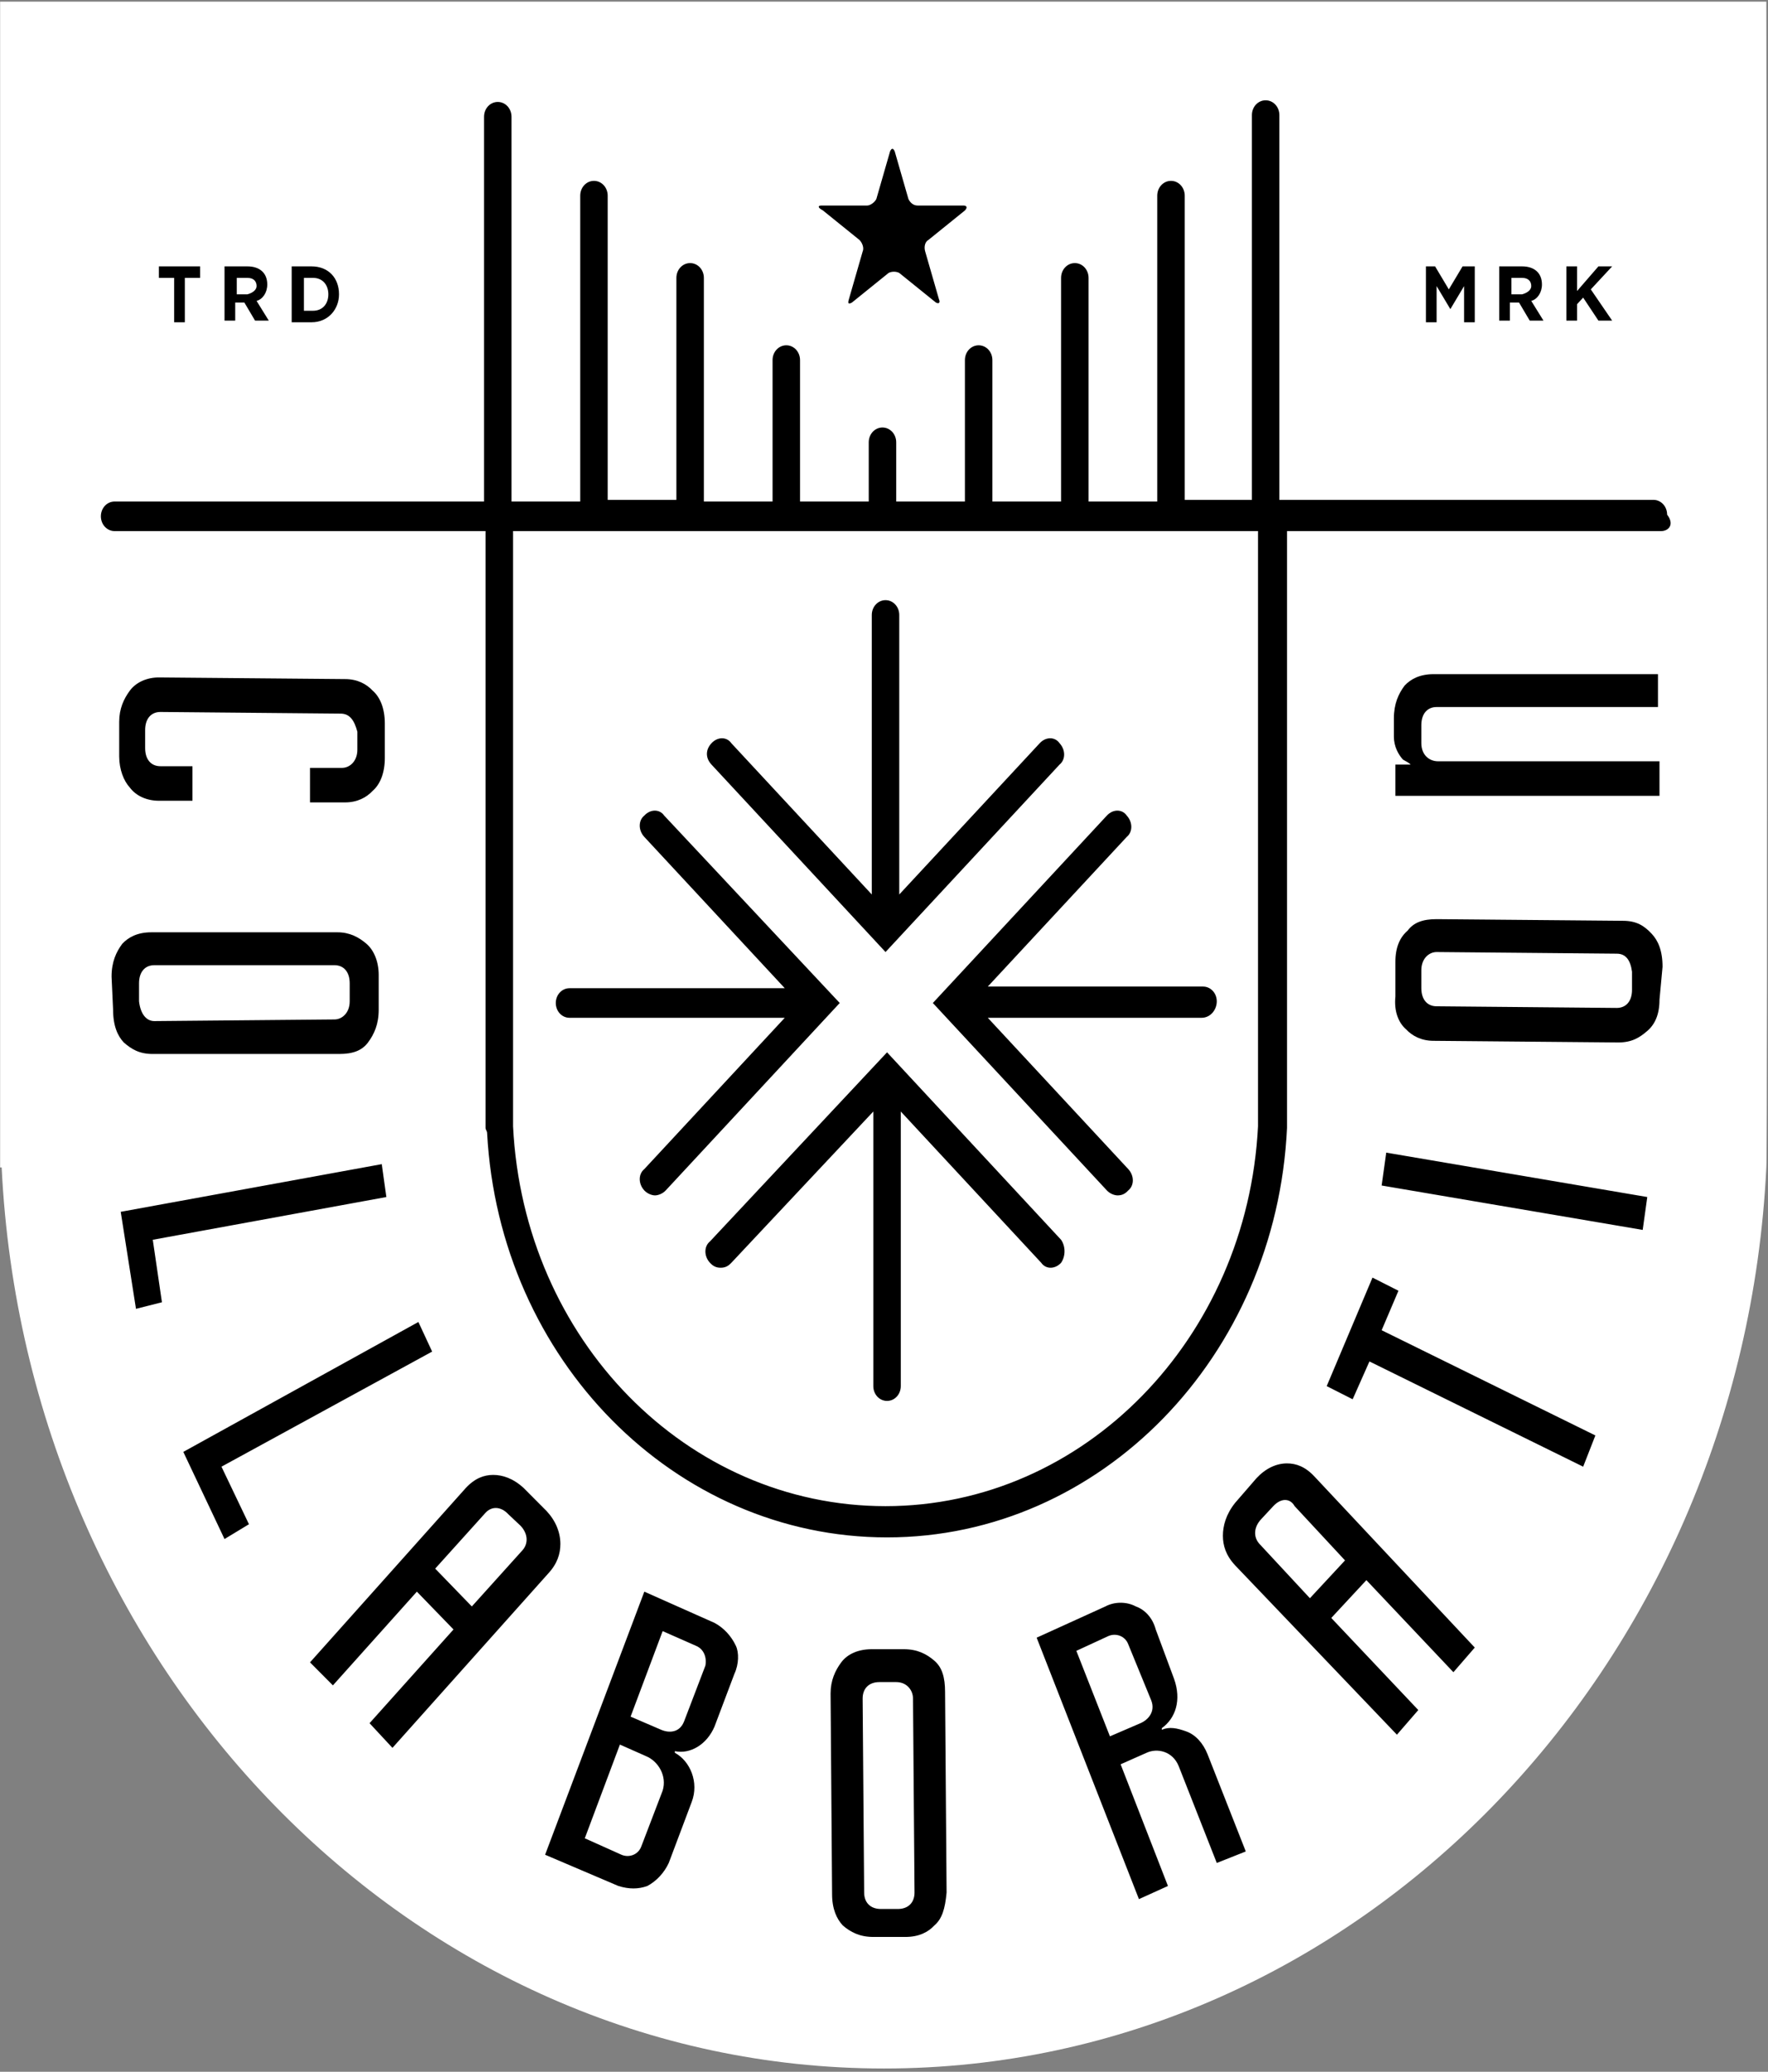 <?xml version="1.0" encoding="UTF-8" standalone="no"?>
<svg width="128px" height="150px" viewBox="0 0 128 150" version="1.1" xmlns="http://www.w3.org/2000/svg" xmlns:xlink="http://www.w3.org/1999/xlink" xmlns:sketch="http://www.bohemiancoding.com/sketch/ns">
    <rect x="0" y="0" width="128" height="150" fill="#808080" stroke="none"/>
    <!-- Generator: Sketch 3.2.2 (9983) - http://www.bohemiancoding.com/sketch -->
    <title>collaboration-white</title>
    <desc>Created with Sketch.</desc>
    <defs></defs>
    <g id="Page-1" stroke="none" stroke-width="1" fill="none" fill-rule="evenodd" sketch:type="MSPage">
        <g id="collaboration-white" sketch:type="MSLayerGroup" transform="translate(-1, 0)">
            <g id="Page-1" sketch:type="MSShapeGroup">
                <g id="collaboration">
                    <g id="Group">
                        <path d="M126.56,3.452 L4.104,3.452 L4.104,84.286 L4.214,84.286 C5.872,119.048 32.618,146.786 65.332,146.786 C98.045,146.786 124.791,119.167 126.449,84.286 L126.449,84.286 C126.56,83.095 126.56,3.452 126.56,3.452 L126.56,3.452 L126.56,3.452 Z" id="Shape" fill="#000000"></path>
                        <path d="M47.759,127.143 L45.88,126.31 L43.338,133.095 L45.991,134.286 C46.543,134.524 47.206,134.286 47.427,133.69 L48.975,129.643 C49.306,128.571 48.643,127.5 47.759,127.143 L47.759,127.143 L47.759,127.143 Z M37.812,109.643 C37.26,109.048 36.596,109.048 36.154,109.524 L32.507,113.571 L35.16,116.31 L38.807,112.262 C39.249,111.786 39.249,111.071 38.696,110.476 L37.812,109.643 L37.812,109.643 Z M51.406,119.167 L48.975,118.095 L46.654,124.286 L48.864,125.238 C49.417,125.476 50.19,125.476 50.522,124.643 L52.069,120.595 C52.18,120 51.959,119.405 51.406,119.167 L51.406,119.167 L51.406,119.167 Z M19.576,20.714 L19.576,20.714 C19.576,20.357 19.355,20.119 18.913,20.119 L18.14,20.119 L18.14,21.31 L18.913,21.31 C19.355,21.19 19.576,20.952 19.576,20.714 L19.576,20.714 L19.576,20.714 Z M111.86,20.714 L111.86,20.714 C111.86,20.357 111.639,20.119 111.197,20.119 L110.424,20.119 L110.424,21.31 L111.197,21.31 C111.639,21.19 111.86,20.952 111.86,20.714 L111.86,20.714 L111.86,20.714 Z M24.771,21.31 L24.771,21.31 C24.771,20.595 24.329,20.119 23.666,20.119 L23.002,20.119 L23.002,22.5 L23.666,22.5 C24.329,22.5 24.771,22.024 24.771,21.31 L24.771,21.31 L24.771,21.31 Z M12.171,73.929 L25.213,73.81 C25.765,73.81 26.318,73.333 26.318,72.5 L26.318,71.19 C26.318,70.357 25.876,69.881 25.213,69.881 L12.171,69.881 C11.508,69.881 11.066,70.357 11.066,71.19 L11.066,72.5 C11.177,73.452 11.619,73.929 12.171,73.929 L12.171,73.929 L12.171,73.929 Z M38.144,38.452 L38.144,81.31 L38.144,81.548 C38.917,97.024 50.743,109.048 65.111,109.048 C79.478,109.048 91.304,96.905 92.077,81.548 L92.077,38.452 L38.144,38.452 L38.144,38.452 Z M52.511,53.81 C52.953,53.333 53.616,53.333 53.948,53.81 L64.116,64.762 L64.116,44.524 C64.116,43.929 64.558,43.452 65.111,43.452 C65.663,43.452 66.105,43.929 66.105,44.524 L66.105,64.762 L76.273,53.81 C76.715,53.333 77.378,53.333 77.71,53.81 C78.152,54.286 78.152,55 77.71,55.357 L65.111,68.929 L52.511,55.357 C52.069,54.881 52.069,54.286 52.511,53.81 L52.511,53.81 L52.511,53.81 Z M48.422,86.548 C48.201,86.548 47.869,86.429 47.648,86.19 C47.206,85.714 47.206,85 47.648,84.643 L57.816,73.69 L42.233,73.69 C41.68,73.69 41.238,73.214 41.238,72.619 C41.238,72.024 41.68,71.548 42.233,71.548 L57.816,71.548 L47.648,60.595 C47.206,60.119 47.206,59.405 47.648,59.048 C48.09,58.571 48.754,58.571 49.085,59.048 L61.795,72.619 L49.196,86.19 C48.975,86.429 48.643,86.548 48.422,86.548 L48.422,86.548 L48.422,86.548 Z M77.82,91.429 C77.378,91.905 76.715,91.905 76.384,91.429 L66.216,80.476 L66.216,100.357 C66.216,100.952 65.774,101.429 65.221,101.429 C64.668,101.429 64.226,100.952 64.226,100.357 L64.226,80.476 L53.948,91.429 C53.727,91.667 53.506,91.786 53.174,91.786 C52.843,91.786 52.622,91.667 52.401,91.429 C51.959,90.952 51.959,90.238 52.401,89.881 L65.221,76.19 L77.82,89.762 C78.152,90.238 78.152,90.952 77.82,91.429 L77.82,91.429 L77.82,91.429 Z M87.988,73.69 L72.515,73.69 L82.683,84.643 C83.125,85.119 83.125,85.833 82.683,86.19 C82.462,86.429 82.241,86.548 81.91,86.548 C81.689,86.548 81.357,86.429 81.136,86.19 L68.537,72.619 L81.136,59.048 C81.578,58.571 82.241,58.571 82.573,59.048 C83.015,59.524 83.015,60.238 82.573,60.595 L72.515,71.429 L88.099,71.429 C88.651,71.429 89.093,71.905 89.093,72.5 C89.093,73.095 88.651,73.69 87.988,73.69 L87.988,73.69 L87.988,73.69 Z M93.183,109.048 L92.298,110 C91.746,110.595 91.746,111.31 92.188,111.786 L95.835,115.714 L98.377,112.976 L94.73,109.048 C94.398,108.452 93.735,108.452 93.183,109.048 L93.183,109.048 L93.183,109.048 Z M82.683,119.048 C82.462,118.452 81.799,118.214 81.246,118.452 L78.926,119.524 L81.357,125.714 L83.567,124.762 C84.12,124.524 84.673,123.929 84.341,123.095 L82.683,119.048 L82.683,119.048 Z M118.05,69.048 L105.008,68.929 C104.456,68.929 103.903,69.405 103.903,70.238 L103.903,71.548 C103.903,72.381 104.345,72.857 105.008,72.857 L118.05,72.976 C118.713,72.976 119.155,72.5 119.155,71.667 L119.155,70.357 C119.044,69.524 118.713,69.048 118.05,69.048 L118.05,69.048 L118.05,69.048 Z M65.884,121.786 L64.668,121.786 C63.895,121.786 63.453,122.262 63.453,122.976 L63.563,137.024 C63.563,137.738 64.005,138.214 64.779,138.214 L65.995,138.214 C66.768,138.214 67.21,137.738 67.21,137.024 L67.1,122.976 C67.1,122.381 66.658,121.786 65.884,121.786 L65.884,121.786 L65.884,121.786 Z M128.88,0.119 L1.009,0.119 L1.009,84.524 L1.12,84.524 C2.888,120.833 30.849,149.762 65,149.762 C99.151,149.762 127.112,120.833 128.88,84.524 L128.88,84.524 C128.991,83.333 128.88,0.119 128.88,0.119 L128.88,0.119 L128.88,0.119 Z M114.402,19.286 L115.176,19.286 L115.176,21.071 L116.723,19.286 L117.718,19.286 L116.171,20.952 L117.718,23.214 L116.723,23.214 L115.618,21.548 L115.176,22.024 L115.176,23.214 L114.402,23.214 L114.402,19.286 L114.402,19.286 Z M109.54,19.286 L111.197,19.286 C112.081,19.286 112.634,19.762 112.634,20.595 L112.634,20.595 C112.634,21.19 112.303,21.667 111.86,21.786 L112.745,23.214 L111.75,23.214 L110.976,21.905 L110.313,21.905 L110.313,23.214 L109.54,23.214 L109.54,19.286 L109.54,19.286 Z M104.014,19.286 L104.898,19.286 L105.892,20.952 L106.887,19.286 L107.771,19.286 L107.771,23.333 L106.998,23.333 L106.998,20.714 L106.003,22.381 L105.008,20.714 L105.008,23.333 L104.235,23.333 L104.235,19.286 L104.014,19.286 L104.014,19.286 Z M60.469,14.881 L63.784,14.881 C64.005,14.881 64.337,14.643 64.447,14.405 L65.442,10.952 C65.553,10.714 65.663,10.714 65.774,10.952 L66.768,14.405 C66.879,14.643 67.1,14.881 67.431,14.881 L70.747,14.881 C70.968,14.881 71.079,15 70.858,15.238 L68.205,17.381 C67.984,17.5 67.874,17.857 67.984,18.214 L68.979,21.667 C69.089,21.905 68.979,22.024 68.758,21.905 L66.105,19.762 C65.884,19.643 65.553,19.643 65.332,19.762 L62.679,21.905 C62.458,22.024 62.348,22.024 62.458,21.667 L63.453,18.214 C63.563,17.976 63.453,17.619 63.232,17.381 L60.579,15.238 C60.137,15 60.248,14.881 60.469,14.881 L60.469,14.881 L60.469,14.881 Z M22.118,19.286 L23.555,19.286 C24.771,19.286 25.544,20.119 25.544,21.31 L25.544,21.31 C25.544,22.381 24.771,23.333 23.555,23.333 L22.118,23.333 L22.118,19.286 L22.118,19.286 Z M17.255,19.286 L18.913,19.286 C19.797,19.286 20.35,19.762 20.35,20.595 L20.35,20.595 C20.35,21.19 20.018,21.667 19.576,21.786 L20.46,23.214 L19.466,23.214 L18.692,21.905 L18.029,21.905 L18.029,23.214 L17.255,23.214 L17.255,19.286 L17.255,19.286 Z M12.393,19.286 L15.487,19.286 L15.487,20.119 L14.382,20.119 L14.382,23.333 L13.608,23.333 L13.608,20.119 L12.503,20.119 L12.503,19.286 L12.393,19.286 L12.393,19.286 Z M9.077,70.714 C9.077,69.643 9.409,68.929 9.851,68.333 C10.293,67.857 10.956,67.5 11.95,67.5 L25.434,67.5 C26.318,67.5 26.981,67.857 27.534,68.333 C28.086,68.81 28.418,69.643 28.418,70.595 L28.418,73.095 C28.418,74.167 28.086,74.881 27.644,75.476 C27.202,76.071 26.539,76.31 25.544,76.31 L12.061,76.31 C11.066,76.31 10.514,75.952 9.961,75.476 C9.519,75 9.187,74.286 9.187,73.095 L9.077,70.714 L9.077,70.714 Z M25.655,51.667 L12.614,51.548 C11.95,51.548 11.508,52.024 11.508,52.857 L11.508,54.167 C11.508,55 11.95,55.476 12.614,55.476 L14.934,55.476 L14.934,57.976 L12.503,57.976 C11.619,57.976 10.845,57.619 10.403,57.024 C9.961,56.548 9.63,55.714 9.63,54.762 L9.63,52.262 C9.63,51.31 9.961,50.595 10.403,50 C10.845,49.405 11.619,49.048 12.503,49.048 L25.986,49.167 C26.871,49.167 27.534,49.524 27.976,50 C28.528,50.476 28.86,51.31 28.86,52.381 L28.86,54.881 C28.86,55.952 28.528,56.786 27.976,57.262 C27.534,57.738 26.871,58.095 25.986,58.095 L23.445,58.095 L23.445,55.595 L25.765,55.595 C26.318,55.595 26.871,55.119 26.871,54.286 L26.871,52.976 C26.65,52.143 26.318,51.667 25.655,51.667 L25.655,51.667 L25.655,51.667 Z M10.845,94.762 L9.74,87.738 L28.639,84.286 L28.971,86.667 L12.061,89.762 L12.724,94.286 L10.845,94.762 L10.845,94.762 Z M17.255,111.429 L14.271,105.119 L31.291,95.714 L32.286,97.857 L17.034,106.19 L19.024,110.357 L17.255,111.429 L17.255,111.429 Z M27.755,124.762 L33.833,117.976 L31.181,115.238 L25.102,122.024 L23.445,120.357 L34.718,107.738 C35.381,107.024 36.044,106.786 36.707,106.786 C37.37,106.786 38.144,107.024 38.917,107.738 L40.575,109.405 C41.238,110.119 41.57,110.952 41.57,111.786 C41.57,112.5 41.349,113.214 40.686,113.929 L29.413,126.548 L27.755,124.762 L27.755,124.762 Z M54.169,121.19 L52.732,125 C52.18,126.31 50.964,127.024 49.859,126.786 L49.859,126.905 C50.964,127.5 51.627,129.048 51.074,130.476 L49.417,134.881 C49.085,135.595 48.533,136.19 47.869,136.548 C47.206,136.786 46.543,136.786 45.77,136.548 L40.465,134.286 L47.648,115.238 L52.732,117.5 C53.395,117.857 53.948,118.452 54.28,119.167 C54.501,119.643 54.501,120.476 54.169,121.19 L54.169,121.19 L54.169,121.19 Z M68.647,139.405 C68.205,139.881 67.542,140.238 66.547,140.238 L64.226,140.238 C63.232,140.238 62.569,139.881 62.016,139.405 C61.574,138.929 61.242,138.214 61.242,137.143 L61.132,122.619 C61.132,121.667 61.463,120.952 61.905,120.357 C62.348,119.762 63.121,119.405 64.116,119.405 L66.437,119.405 C67.431,119.405 68.095,119.762 68.647,120.238 C69.2,120.714 69.421,121.429 69.421,122.5 L69.531,137.024 C69.421,138.214 69.2,138.929 68.647,139.405 L68.647,139.405 L68.647,139.405 Z M89.093,134.881 L86.33,127.857 C85.888,126.786 84.783,126.548 84.009,126.905 L82.131,127.738 L85.557,136.548 L83.457,137.5 L76.052,118.571 L81.025,116.31 C81.689,115.952 82.573,115.952 83.236,116.31 C83.899,116.548 84.451,117.143 84.673,117.976 L85.999,121.548 C86.551,123.095 86.109,124.405 85.115,125.119 L85.115,125.238 C85.667,125 86.22,125.119 86.883,125.357 C87.546,125.595 88.099,126.19 88.43,127.024 L91.193,134.048 L89.093,134.881 L89.093,134.881 Z M106.224,121.071 L99.924,114.405 L97.382,117.143 L103.682,123.81 L102.135,125.595 L90.42,113.333 C89.756,112.619 89.535,111.905 89.535,111.19 C89.535,110.476 89.756,109.643 90.42,108.81 L91.967,107.024 C92.63,106.31 93.404,105.952 94.177,105.952 C94.84,105.952 95.503,106.19 96.167,106.905 L107.771,119.286 L106.224,121.071 L106.224,121.071 Z M115.618,106.19 L100.145,98.571 L98.93,101.31 L97.051,100.357 L100.366,92.5 L102.245,93.452 L101.029,96.31 L116.502,103.929 L115.618,106.19 L115.618,106.19 Z M119.928,89.048 L101.029,85.833 L101.361,83.452 L120.26,86.667 L119.928,89.048 L119.928,89.048 Z M121.144,72.381 C121.144,73.452 120.813,74.167 120.26,74.643 C119.707,75.119 119.155,75.476 118.16,75.476 L104.787,75.357 C103.903,75.357 103.24,75 102.798,74.524 C102.245,74.048 101.914,73.214 102.024,72.143 L102.024,69.643 C102.024,68.571 102.356,67.857 102.908,67.381 C103.35,66.786 104.014,66.548 105.008,66.548 L118.492,66.667 C119.486,66.667 120.039,67.024 120.591,67.619 C121.034,68.095 121.365,68.81 121.365,70 L121.144,72.381 L121.144,72.381 Z M105.119,55.119 L121.144,55.119 L121.144,57.619 L102.024,57.619 L102.024,55.357 L103.129,55.357 C103.019,55.238 102.798,55.119 102.577,55 C102.245,54.643 101.914,54.048 101.914,53.333 L101.914,52.024 C101.914,50.952 102.245,50.238 102.687,49.643 C103.129,49.167 103.792,48.81 104.787,48.81 L121.034,48.81 L121.034,51.19 L105.008,51.19 C104.345,51.19 103.903,51.667 103.903,52.5 L103.903,53.81 C103.903,54.643 104.456,55.119 105.119,55.119 L105.119,55.119 L105.119,55.119 Z M121.255,38.452 L94.177,38.452 L94.177,81.667 C93.404,98.214 80.694,111.31 65.221,111.31 C49.859,111.31 37.149,98.452 36.265,82.024 C36.265,81.905 36.154,81.786 36.154,81.667 L36.154,38.452 L9.298,38.452 C8.745,38.452 8.303,37.976 8.303,37.381 C8.303,36.786 8.745,36.31 9.298,36.31 L36.044,36.31 L36.044,8.452 C36.044,7.857 36.486,7.381 37.038,7.381 C37.591,7.381 38.033,7.857 38.033,8.452 L38.033,36.31 L43.007,36.31 L43.007,14.167 C43.007,13.571 43.449,13.095 44.001,13.095 C44.554,13.095 44.996,13.571 44.996,14.167 L44.996,36.19 L49.969,36.19 L49.969,20.119 C49.969,19.524 50.411,19.048 50.964,19.048 C51.517,19.048 51.959,19.524 51.959,20.119 L51.959,36.31 L56.932,36.31 L56.932,26.071 C56.932,25.476 57.374,25 57.927,25 C58.479,25 58.921,25.476 58.921,26.071 L58.921,36.31 L63.895,36.31 L63.895,32.024 C63.895,31.429 64.337,30.952 64.889,30.952 C65.442,30.952 65.884,31.429 65.884,32.024 L65.884,36.31 L70.858,36.31 L70.858,26.071 C70.858,25.476 71.3,25 71.852,25 C72.405,25 72.847,25.476 72.847,26.071 L72.847,36.31 L77.82,36.31 L77.82,20.119 C77.82,19.524 78.262,19.048 78.815,19.048 C79.368,19.048 79.81,19.524 79.81,20.119 L79.81,36.31 L84.783,36.31 L84.783,14.167 C84.783,13.571 85.225,13.095 85.778,13.095 C86.33,13.095 86.772,13.571 86.772,14.167 L86.772,36.19 L91.635,36.19 L91.635,8.333 C91.635,7.738 92.077,7.262 92.63,7.262 C93.183,7.262 93.625,7.738 93.625,8.333 L93.625,36.19 L120.702,36.19 C121.255,36.19 121.697,36.667 121.697,37.262 C122.249,37.976 121.807,38.452 121.255,38.452 L121.255,38.452 L121.255,38.452 Z" id="Shape" fill="#FFFFFF"></path>
                    </g>
                </g>
            </g>
        </g>
    </g>
</svg>